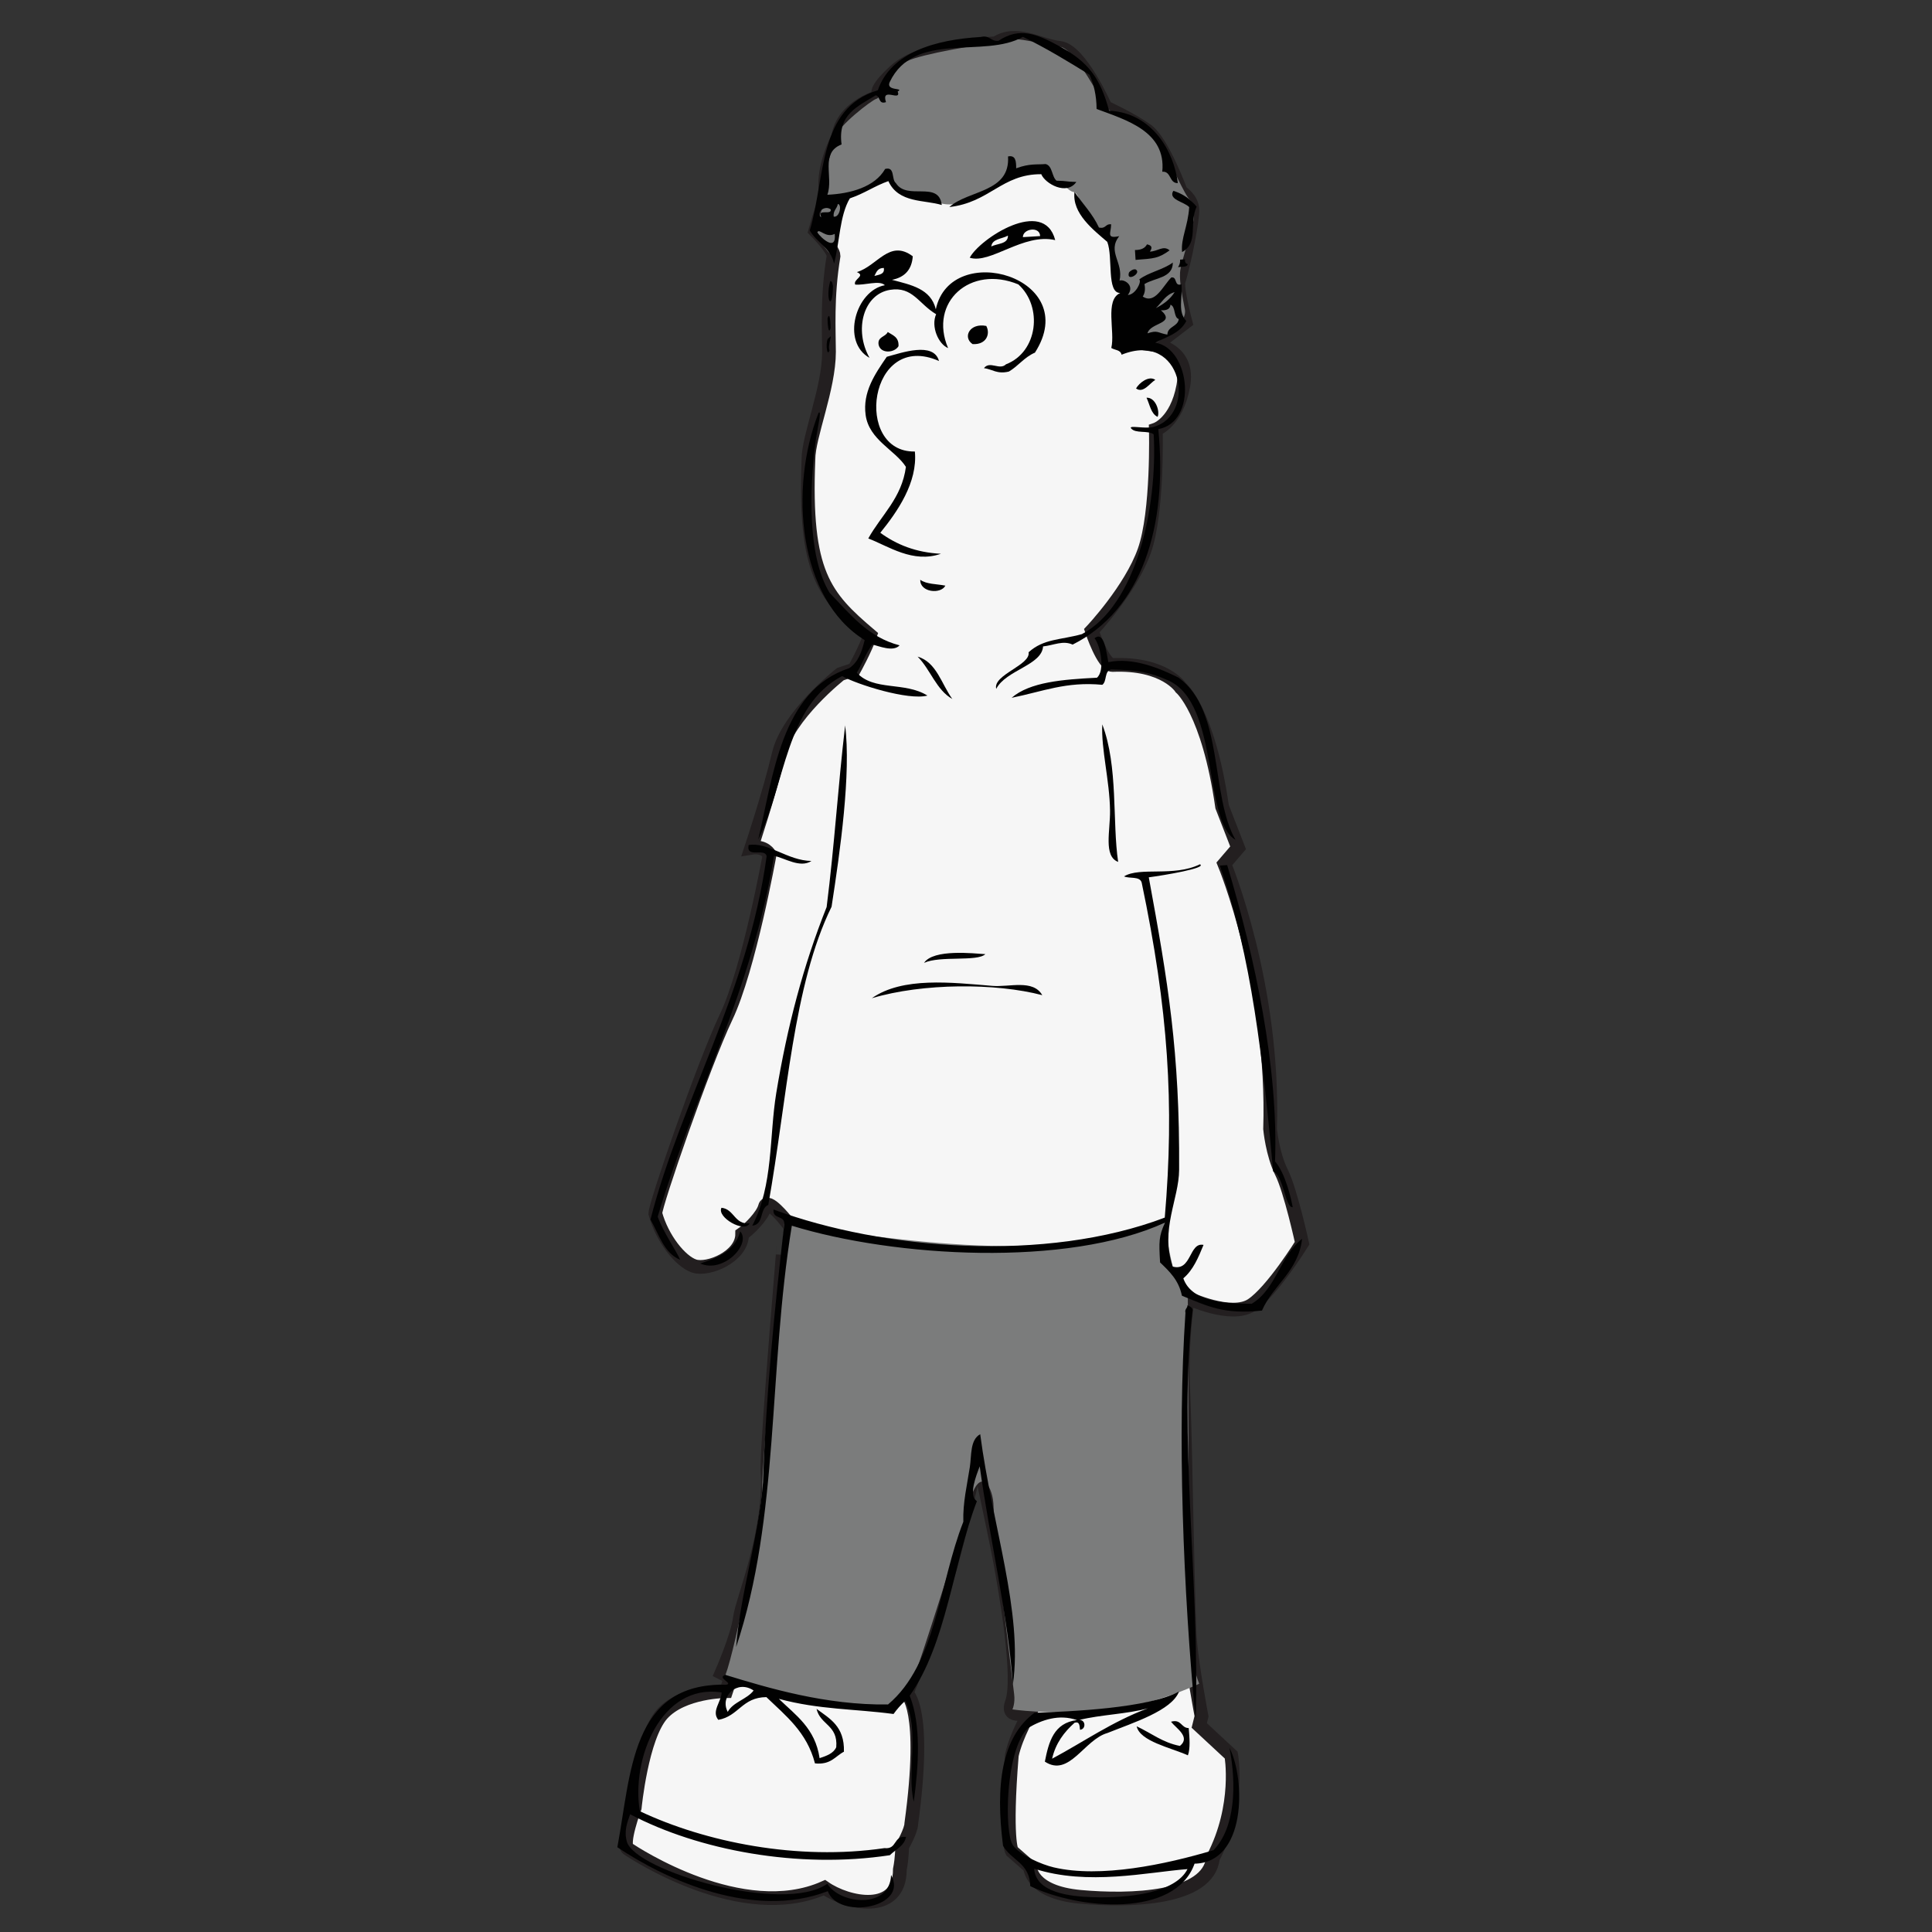 <?xml version="1.0" encoding="utf-8"?>
<!-- Generator: Adobe Illustrator 15.1.0, SVG Export Plug-In . SVG Version: 6.00 Build 0)  -->
<!DOCTYPE svg PUBLIC "-//W3C//DTD SVG 1.1//EN" "http://www.w3.org/Graphics/SVG/1.1/DTD/svg11.dtd">
<svg version="1.1" id="Layer_1" xmlns="http://www.w3.org/2000/svg" xmlns:xlink="http://www.w3.org/1999/xlink" x="0px" y="0px"
	 width="281.777px" height="281.777px" viewBox="-90.038 -4.517 281.777 281.777"
	 enable-background="new -90.038 -4.517 281.777 281.777" xml:space="preserve">
<rect x="-90.038" y="-4.517" width="281.777" height="281.777" fill="#333333" stroke="none"/>
<g>
	<path fill="#F6F6F6" stroke="#231F20" stroke-width="2" stroke-miterlimit="10" d="M32.204,15.464c0,0-2.667,5-1.667,8.667
		c-0.667,1.333-1.667,5-1.667,5s2.667,2.667,2.667,3.667c-1,6-0.667,11-0.667,14c0,5.333-3,12.334-3,15.667
		c-0.667,16.667,2.333,20,9,25.667c-0.667,2-2.333,5-2.333,5l-2,0.667c0,0-7.667,6-9,11.667s-4,13.667-4,13.667
		c2-0.333,2.667,1,2.667,1s-3,16.667-6.333,23.667S5.538,171.134,5.538,172.467c1,3.667,3.667,7,5.667,7.667s7-1.333,7-4.667
		c1-0.667,3-2.667,3.333-4s3,2,3,2S21.871,204.8,21.871,209.8c0.667,9-3.667,19.001-4,21.666c-0.333,2.666-2.667,8-2.667,8
		l1.333,0.666l-0.667,2c0,0-6.333,0.002-9.333,3.334c-3,3.334-4,13.666-4,13.666s-2,5.334-1,6c1,0.668,16.667,11,28.667,5.668
		c3.333,2.332,11,3.998,11-2.668c0.333-1.665,0.333-3.332,0.333-3.332s1.333-2.334,1.333-3.334c2.333-17-0.667-19-0.667-19
		s4-10.001,6.333-18.334c2.333-8.332,4-16.666,4-16.666s2.667,12.334,3.333,16s3,16.666,1.667,20.334
		c-1,2.666,2.667,1.332,2.667,1.332s-2,3.335-2.667,6.335c-1,12.333,0,14,0,14l2.667,2.333c0,0,0,3.666,7.333,4.333
		s18.667,0.334,19.333-5.666c4-7.667,2.667-15,2.667-15l-4.667-4.334l0.333-1.333c0,0-1.334-7-1.667-11s-0.667-29.667-1-36.667
		s0.667-13.333,0.667-13.333s6.333,3,9.333,1s7.333-9,7.333-9s-1.667-7.667-3-10.333s-1.667-6.333-1.667-6.333
		c0.667-21-6.667-38.667-6.667-38.667l2-2.333l-2.333-6c-2-14-6-17.333-6-17.333s-2.333-3.667-10-3.333c-1.333,0-3-5-3-5
		s5.667-6,7.667-11.667s1.667-17.667,1.667-17.667s3-1,4-6.333s-4-6-4-6l4.333-3.333c0,0-1.333-5-1-6s1-4,1-4s1-4.666,1-6.333
		s-1.667-2.667-1.667-2.667s-2.667-7.333-5-9s-6-3.333-6-3.333s-3.667-8.333-6.667-8.667s-6.333-2.667-9.333-0.667
		c0,0-10.667,0.333-14.667,4s-2,3.667-2,3.667S32.871,10.798,32.204,15.464z"/>
	<path fill="#7B7C7C" d="M28.271,28.698c0,0,2.133,3.3,2.7,3.699c0.566,0.4,0.899-1,1-1.699c0.1-0.7,0.579-5.58,1.939-6.29
		s5.46-2.71,5.96-2.91c0.7,1.1,1,2.399,4.8,2.6c2.301,1.2,3.602,1.5,5.4,0.9c1.799-0.601,6.1-2.601,6.9-3.601c0.8-1,4.5-1.3,5.3-0.8
		s1.3,1.601,2.1,1.7s1.102,0.6,1.7,1s0.8-0.2,1.4,1.6c0.6,1.801,3.399,4.601,4,4.9c0.6,0.3,0.899,1.5,0.899,2.4
		c0,0.899,0,2.3,0.3,3.399c0.301,1.101,0.563,1.934,0.683,2.617s-0.281,1.583-0.281,2.583s0.1,4.1,0.1,4.1l3.9,0.101
		c0,0,0.433,0.951,1.417,0.476c0.984-0.475,4.683-2.774,4.283-4.875c-0.4-2.1-0.799-3.899-0.7-5.399s2-6.7,2-8
		c0-1.301,0.4-1.7-0.5-2.5c-0.9-0.801-2.7-5.301-3.8-6.9c-1.101-1.6-1.299-3.2-3.2-4s-5.033-2.133-5.367-2.667
		s-4.367-8.389-6.55-8.812c-2.183-0.422-5.583-1.122-6.583-1.122s-1.133,0.6-2.867,0.6c-1.733,0-11.034,1.6-12.934,2.6
		c-1.9,1-3.2,2.299-3.5,3.101c-0.3,0.801-0.3,2.201-1,2.399c-0.7,0.199-5.601,4-5.9,5.5s-1.8,5.101-1.6,6.4s-0.399,5.1-1.2,6
		S28.271,28.698,28.271,28.698z"/>
	<path fill="#7B7C7C" d="M24.347,173.956c14.522,2.091,41.958,6.636,55.49-0.887c0.533,4.979,0.788,5.309,1.16,7.144
		s2.206,4.585,2.206,4.585s0.167,40.999,0.167,46.999s1.5,9.25,1.5,9.25s-7.25,3.5-14.75,4s-12.5-0.25-12.5-0.25
		s0.427-0.858,0.25-2.25c-0.177-1.391-3-24.25-3-27.25s-2-6.25-3.5-0.75s-7.101,22.98-8.25,26c-1.148,3.02-4,4.5-5.75,4.5
		s-18.203-2.562-21.602-5.279c1.553-4.063,5.352-23.721,5.352-27.221s2-26.499,2.5-30.749S24.347,173.956,24.347,173.956z"/>
	<g>
		<g>
			<path fill="#010101" d="M56.98,18.301c1.111-0.233,1.194,0.697,1.188,1.73c1.98-0.74,3.049-0.509,4.29-0.624
				c1.027,0.248,0.879,1.823,1.592,2.427c1.689,0.037,1.208,0.145,2.896,0.183c-1.403,2.029-4.553,0.259-5.119-1.128
				c-5.761-0.03-7.494,4.122-13.411,4.792C51.219,23.174,57.315,23.58,56.98,18.301z"/>
			<path fill="#010101" d="M81.093,23.312c1.415,0.45,2.533,1.234,3.39,2.316c-1.13,2.527,0.328,5.258-2.118,6.622
				c-0.195-2.042,0.845-3.683,1.04-6.557C82.693,24.91,80.279,24.607,81.093,23.312z"/>
			<path fill="#010101" d="M63.862,30.502c-4.642-1.076-9.445,3.54-12.466,2.568C52.82,30.325,62.214,24.156,63.862,30.502z
				 M59.146,30.07c0.838-0.051,1.677-0.103,2.515-0.153C61.634,28.451,59.138,28.817,59.146,30.07z M54.541,31.436
				c0.878-0.469,2.455-0.321,2.427-1.592C56.121,30.34,54.655,30.289,54.541,31.436z"/>
			<path fill="#010101" d="M77.245,31.121c0.759,0.154,0.796,0.514,0.425,1.056c1.113-0.01,1.979-0.974,2.875-0.177
				c-1.645,1.168-2.229,1.183-4.964,1.387c-0.028-0.479-0.059-0.958-0.088-1.438C76.388,31.95,76.972,31.674,77.245,31.121z"/>
			<path fill="#010101" d="M30.958,35.048C31.135,33.757,30.587,37.76,30.958,35.048L30.958,35.048z"/>
			<path fill="#010101" d="M31.047,36.486c0.351-0.012,0.307,0.423,0.404,0.696C31.396,41.083,30.288,39.293,31.047,36.486z"/>
			<path fill="#010101" d="M82.071,33.35c0.239-0.015,0.479-0.029,0.718-0.044c-0.033,0.421,0.119,0.634,0.403,0.697
				c-0.081,0.494-0.881,0.353-1.415,0.447C81.95,34.149,82.117,33.843,82.071,33.35z"/>
			<path fill="#010101" d="M74.614,35.251c0.043-0.143,0.721-0.683,1.056-0.426C76.417,35.399,74.189,36.636,74.614,35.251z"/>
			<path fill="#010101" d="M30.659,41.92c0.342-1.188,0.466,0.938,0.448,1.415C30.765,44.523,30.641,42.396,30.659,41.92z"/>
			<path fill="#010101" d="M39.438,43.906c0.71,0.478,1.642,0.704,1.569,2.067c-0.584,0.99-2.576,1.142-2.896-0.183
				C37.884,44.57,39.121,44.645,39.438,43.906z"/>
			<path fill="#010101" d="M53.81,43.021c0.636,1.215-0.032,2.77-2.001,2.648C50.321,44.665,51.39,42.539,53.81,43.021z"/>
			<path fill="#010101" d="M46.911,48.134c-10.286-4.551-12.523,13.374-3.517,13.201c0.423,4.513-2.561,8.792-5.042,11.852
				c2.343,1.705,5.155,2.879,8.844,3.063c-4.099,1.43-7.634-1.099-10.597-2.234c1.897-3.418,4.884-5.875,5.489-10.437
				c-1.553-2.452-5.38-3.924-5.876-7.574c-0.451-3.322,1.334-5.942,3.085-8.485C41.463,46.934,46.13,45.27,46.911,48.134z"/>
			<path fill="#010101" d="M78.46,50.884c-0.82,0.496-1.753,2.018-2.809,1.254C76.111,51.323,77.514,50.218,78.46,50.884z"/>
			<path fill="#010101" d="M77.177,53.488c1.372-0.068,1.985,2.087,1.614,2.787C77.821,55.833,77.659,54.48,77.177,53.488z"/>
			<path fill="#010101" d="M44.184,80.042c0.884,0.665,2.412,0.603,3.658,0.856C47.169,82.195,44.107,81.873,44.184,80.042z"/>
			<path fill="#010101" d="M69.595,88.579c1.413-1.197,1.735,2.122,2.018,3.481c3.501-0.769,7.518,0.893,10.237,2.256
				c6.677,4.819,4.594,17.19,8.307,23.655c-4.76-2.724-2.284-19.766-9.722-23.208c-2.869-1.303-4.592-1.527-8.397-1.646
				c-1.049,0.205-0.598,1.735-1.305,2.243c-5.3-0.501-8.654,0.978-13.229,1.896c2.649-2.301,7.473-2.681,12.443-2.929
				C71.166,93.3,70.46,89.605,69.595,88.579z"/>
			<path fill="#010101" d="M43.791,91.247c2.787,0.818,3.476,4.012,5.068,6.181C46.509,96.115,45.658,93.106,43.791,91.247z"/>
			<path fill="#010101" d="M70.727,101.134c2.342,6.131,1.443,14.198,2.314,20.056c-2.17-0.822-1.141-4.524-1.183-7.502
				C71.799,109.326,70.545,104.706,70.727,101.134z"/>
			<path fill="#010101" d="M28.309,121.053c-1.658,1.095-3.904-0.443-5.456-0.747c-3.207,19.705-11.644,34.785-16.964,52.62
				c0.765,2.215,2.767,5.062,3.271,6.291c-2.337-0.944-3.081-3.689-4.329-5.865c4.455-17.368,14.187-32.979,16.942-52.979
				c-0.209-1.3-3.037,0.359-2.625-1.643C22.002,118.246,24.809,121.004,28.309,121.053z"/>
			<path fill="#010101" d="M87.863,121.721c0.359-0.021,0.719-0.044,1.078-0.066c4.07,13.512,7.479,29.49,6.983,43.214
				c1.531,1.747,2.393,5.604,2.576,6.694c-1.148,0.011-1.248-4.474-2.847-5.234C94.169,150.135,92.503,134.877,87.863,121.721z"/>
			<path fill="#010101" d="M53.671,134.643c-1.178,1.14-6.581,0.189-8.938,1.271C46.111,133.853,52.02,134.546,53.671,134.643z"/>
			<path fill="#010101" d="M61.974,140.625c-6.778-1.785-17.413-1.78-24.859,0.445c4.493-3.15,11.618-2.293,17.563-1.801
				C57.187,139.479,60.631,138.273,61.974,140.625z"/>
			<path fill="#010101" d="M15.188,171.633c1.869,0.192,1.882,2.483,4.106,2.273C18.582,175.381,14.459,173.02,15.188,171.633z"/>
			<path fill="#010101" d="M17.924,175.073c1.646,1.846-2.441,6.183-5.843,4.687C13.969,179.093,17.061,178.287,17.924,175.073z"/>
			<path fill="#010101" d="M83.149,185.852c0.329,0.141,0.662,0.275,0.763,0.675c-2.161,18.044,1.072,39.898,0.434,59.848
				c-1.833-18.927-2.691-41.702-1.489-59.421C82.719,186.377,83.157,186.313,83.149,185.852z"/>
			<path fill="#010101" d="M23.557,243.255c2.431,2.375,5.294,4.261,5.941,8.652c1.025-0.341,2.031-0.695,2.427-1.594
				c0.284-3.267-2.345-3.239-2.868-5.595c1.915,1.422,4.095,2.543,3.99,6.247c-1.29,0.672-1.9,1.943-4.224,1.702
				c-1.176-4.563-4.272-6.954-7.086-9.664c-3.557,0.025-4.026,2.783-7.01,3.315c-1.044-1.256,0.444-2.619,0.476-3.996
				c-8.867-1.375-13.216,9.792-11.92,17.323c9.54,4.505,22.976,7.247,35.677,5.382c1.902,0.209,1.244-1.846,3.146-1.636
				c-0.271,1.347-1.524,1.822-2.36,2.669c-13.38,2.032-27.916-0.729-37.878-5.968c-0.439,1.229-0.918,2.449-0.476,3.997
				c1.222,4.271,22.841,10.622,29.231,6.138c1.893,3.052,9.162,3.696,9.298-1.293c2.648,4.751-7.636,6.621-9.231,2.372
				c-10.77,4.164-23.474-1.563-30.691-6.41c2.021-10.681,1.938-24.042,15.856-23.696c1.184-0.188-1.47-1.025-0.088-1.438
				c6.155,1.886,14.639,4.443,23.709,4.313c7.038-5.896,7.445-17.654,10.985-26.646c-0.084-2.808,0.559-5.419,0.951-7.994
				c0.261-1.707,0.012-3.949,1.51-4.779c1.734,13.252,6.255,26.028,4.769,36.494c-0.66-9.732-3.415-21.379-4.84-31.803
				c-0.499,1.331-1.696,4.245-0.41,5.074c-3.521,9.232-4.435,20.771-9.798,28.375c1.683,4.297,1.313,10.087,0.59,15.474
				c-1.046-4.137,0.886-10.509-1.265-14.711c-0.63,0.577-1.19,1.213-1.687,1.907C34.674,244.709,29.425,244.846,23.557,243.255z
				 M16.1,245.156c0.789-1.455,2.803-1.826,3.775-3.117C17.466,240.413,14.892,242.891,16.1,245.156z"/>
			<path fill="#010101" d="M80.75,246.594c1.521-0.438,1.45,0.922,2.582,0.924c0.126,1.47,0.251,2.939-0.116,3.975
				c-2.542-1.135-6.986-2.038-7.474-4.229c2.091,0.965,3.789,2.377,6.307,2.857C83.671,248.819,81.468,247.527,80.75,246.594z"/>
			<path fill="#010101" d="M42.562,259.039C42.679,257.584,42.389,261.184,42.562,259.039L42.562,259.039z"/>
			<path fill="#010101" d="M72.042,46.229c0.587-2.372-1-7.011,1.311-8.015c-2.035,0.03-1.029-5.212-1.9-7.457
				c-1.993-1.721-5.167-4.145-4.776-7.281c1.188,1.732,2.631,3.174,3.565,5.191c1.034,0.233,0.899-0.564,1.775-0.47
				c-0.001,1.25-0.776,2.142,1.188,1.729c-1.81,2.277,0.65,3.819,0.038,6.49c0.563-0.276,2.315,0.635,1.21,2.09
				c1.138-0.033,2.064-2,1.664-2.266c1.375-1.051,3.517-1.422,4.898-2.466c0.02,2.283-2.633,2.203-4.136,3.141
				c0.166,0.826,0.027,1.383-0.249,1.818c1.777,1.18,2.937-1.529,4.157-2.779c0.938-0.165,0.368,1.376,1.504,0.988
				c0.126,2.186-0.584,3.963,0.69,5.368c-0.984,1.906-3.162,2.37-4.495,3.162c5.091,0.829,6.202,11.561,0.414,12.599
				c1.384,14.154-2.378,26.344-12.496,31.426c-1.418-0.649-2.752,0.096-4.313,0.265c-0.179,2.752-5.424,3.447-6.833,6.191
				c-0.52-2.054,5.05-3.457,4.722-5.34c2.192-1.987,4.634-1.773,7.772-2.642c7.949-4.201,11.048-18.503,10.473-29.138
				c-0.806-0.626-2.66-0.066-3.301-0.879c-0.391-0.497,2.058,0.109,3.234-0.199c6.414-1.682,4.32-14.148-4.615-10.537
				C73.4,46.487,72.541,46.562,72.042,46.229z M78.538,40.42c1.143-0.576,2.105-1.311,2.742-2.333
				C79.929,38.479,79.416,39.611,78.538,40.42z M79.279,40.735c2.271,1.988-1.582,1.762-1.958,3.367
				c1.513-0.518,1.467-0.063,2.896,0.184c0.032-1.219,1.529-1.141,1.664-2.268c-0.793-0.256-0.417-1.834-1.211-2.09
				C80.624,40.565,80.104,40.785,79.279,40.735z"/>
			<path fill="#010101" d="M30.836,44.795c0.759-0.895-0.238,0.962,0.11,1.796C30.504,47.764,30.326,44.868,30.836,44.795z"/>
			<path fill="#010101" d="M41.164,89.605c-0.919,1.016-3.009,0.093-3.974-0.115c-0.929,1.217-1.449,2.796-2.272,4.106
				c2.52,2.721,6.965,1.261,10.305,3.334c-2.769,0.746-10.272-1.615-12.438-2.842c-8.229,4.276-8.264,15.8-12.241,23.836
				c2.147-8.976,3.309-21.767,13.253-24.98c1.333-0.859,1.863-2.43,2.272-4.106c-9.695-5.976-11.05-22.104-6.727-33.13
				c0.551-0.623-0.231,2.577-0.453,4.354c-0.855,6.875-1.178,16.528,2.065,21.875C33.907,85.004,36.547,88.423,41.164,89.605z"/>
			<path fill="#010101" d="M33.225,101.274c0.865,7.074-0.708,18.208-1.981,26.452c-5.616,11.448-6.461,27.921-9.229,43.488
				c-1.31,0.541-0.596,2.872-2.339,3.029c3.094-5.908,2.461-13.017,3.5-19.332c1.595-9.672,3.928-18.567,7.35-27.143
				C31.699,118.438,32.165,110.36,33.225,101.274z"/>
			<path fill="#010101" d="M84.967,121.538c1.124,0.54-5.264,1.612-7.458,1.9c2.807,15.292,4.526,25.477,4.426,42.649
				c-0.026,4.311-2.79,8.702-0.937,14.124c2.778,0.761,2.366-3.606,4.495-3.162c-0.749,1.83-1.503,3.654-2.947,4.872
				c1.253,3.621,6.563,3.68,9.968,3.715c3.599-2.142,4.125-7,7.353-9.469c-0.534,4.738-4.213,6.694-5.85,10.459
				c-5.519,0.581-7.794-0.582-11.676-2.168c-0.466-2.293-1.842-3.555-3.184-4.854c-0.172-3-0.206-3.791,0.725-5.814
				c-14.309,6.564-39.46,5.061-54.434,0.46c-3.472,21.271-1.756,42.38-8.125,61.454c0.627-7.92,3.195-15.631,3.932-24.047
				c0.403-12.552,1.665-25.185,3.094-37.701c-0.002-1.278-1.729-0.606-1.569-2.067c16.102,5.93,39.687,7.765,57.06,1.181
				c1.428-16.612,0.501-30.381-3.362-48.845c-0.253-0.996-1.772-0.559-2.582-0.924C76.236,121.872,81.144,123.409,84.967,121.538z"
				/>
			<path fill="#010101" d="M62.352,252.412c0.568-2.896,1.303-5.646,4.678-6.059c-2.61-0.903-5.123-0.036-7.143,1.159
				c-3.351,3.313-3.455,15.298-2.196,17.088c1.026,1.459,4.176,2.819,5.97,3.238c6.776,1.582,16.259-0.41,23.29-2.513
				c3.193-3.288,3.361-9.601,2.328-14.933c2.361,4.659,2.464,16.748-5.092,16.903c-2.847,7.94-16.836,6.724-23.964,3.274
				c-0.065-3.385-2.791-3.76-3.97-5.887c-1.137-8.819-0.222-15.827,4.579-19.396c5.369-0.187,16.567-0.655,21.09-3.101
				c-1.071,2.792-6.656,4.532-10.447,6.054C68.081,249.198,65.907,254.756,62.352,252.412z M69.339,272.182
				c5.178,0.169,12.08-0.618,13.814-4.096c-5.797,0.439-14.551,2.472-22.366-0.067C61.041,271.559,66.04,272.073,69.339,272.182z
				 M67.389,246.331c0.915-0.021,0.999,1.348,0.088,1.438c-0.069-0.563-0.028-1.249-0.785-1.034c-1.53,1.366-2.77,2.988-3.284,5.251
				c4.632-2.473,8.745-5.405,13.976-7.352C74.366,245.479,70.485,245.558,67.389,246.331z"/>
			<path fill="#010101" d="M81.745,22.189c-1.282,0.041-0.934-1.763-2.267-1.665c0.571-5.884-5.271-7.532-9.58-9.148
				c-0.019-2.029-0.421-3.623-1.028-4.986c-3.146-1.95-6.313-3.877-9.717-5.535c-5.605,3.224-15.825-0.981-19.432,6.604
				c-0.607,1.373,2.217,0.763,1.167,1.371c0.591,1.578-2.477-0.778-1.708,1.548c-1.135,0.386-0.803-0.886-1.503-0.99
				c-2.554,1.594-5.589,2.762-4.971,7.158c-3.209,1.256-1.141,4.763-2.074,7.341c3.324-0.142,6.918-1.115,8.426-3.764
				c1.486-0.4,0.886,1.56,1.569,2.066c1.63,2.597,6.264-0.442,6.689,3.196c-2.505-0.787-6.294-0.228-7.789-3.488
				c-2.02,0.707-3.554,1.841-5.617,2.51c-1.5,2.524-1.481,6.392-2.3,9.52c-0.531-2.347-2.533-3.028-3.543-4.832
				c2.285-7.722,1.191-17.819,9.924-20.447c1.902-5.535,8.379-7.382,15.031-7.776c1.3-0.317,1.426,0.692,2.56,0.563
				c3.09-2.032,5.523-1.069,9.071,0.885c3.961,2.185,5.788,4.493,7.063,9.305C78.027,11.929,81.204,17.596,81.745,22.189z
				 M31.551,27.077c0.886,0.177,1.241-1.795,0.608-1.842C32.047,25.93,31.44,26.188,31.551,27.077z M29.754,27.188
				c-0.663-1.378,1.544-0.22,1.371-1.166C30.211,25.329,28.852,26.561,29.754,27.188z M31.705,29.592
				c-1.33,0.699-2.308-0.927-2.537-0.205C29.701,30.196,31.985,32.263,31.705,29.592z"/>
			<path fill="#010101" d="M43.087,32.861c-0.136,1.918-1.146,3.063-3.035,3.434c2.748,0.734,5.668,1.276,6.396,4.295
				c2.171-10.212,21.505-4.652,14.456,6.325c-1.553,0.666-2.413,1.943-3.798,2.758c-1.732,0.421-2.414-0.345-3.639-0.498
				c0.863-1.121,2.282,0.362,3.213-0.558c4.672-1.798,5.393-8.419,1.808-11.653c-7.006-2.908-13.11,2.6-10.25,9.287
				c-1.402-0.57-2.534-3.138-1.746-4.942c-2.556-1.514-3.422-4.084-6.711-3.555c-3.915,0.629-5.301,5.873-2.997,9.922
				c-4.167-2.313-2.034-9.814,2.234-10.597c-0.783-0.78-2.992,0.053-4.334-0.095c-0.324-0.789,1.589-1.248,0.25-1.818
				C37.927,34.276,39.682,30.314,43.087,32.861z M37.493,35.729c0.678-0.192,1.538-0.225,1.371-1.167
				C37.961,34.557,37.773,35.183,37.493,35.729z"/>
		</g>
	</g>
</g>
</svg>
